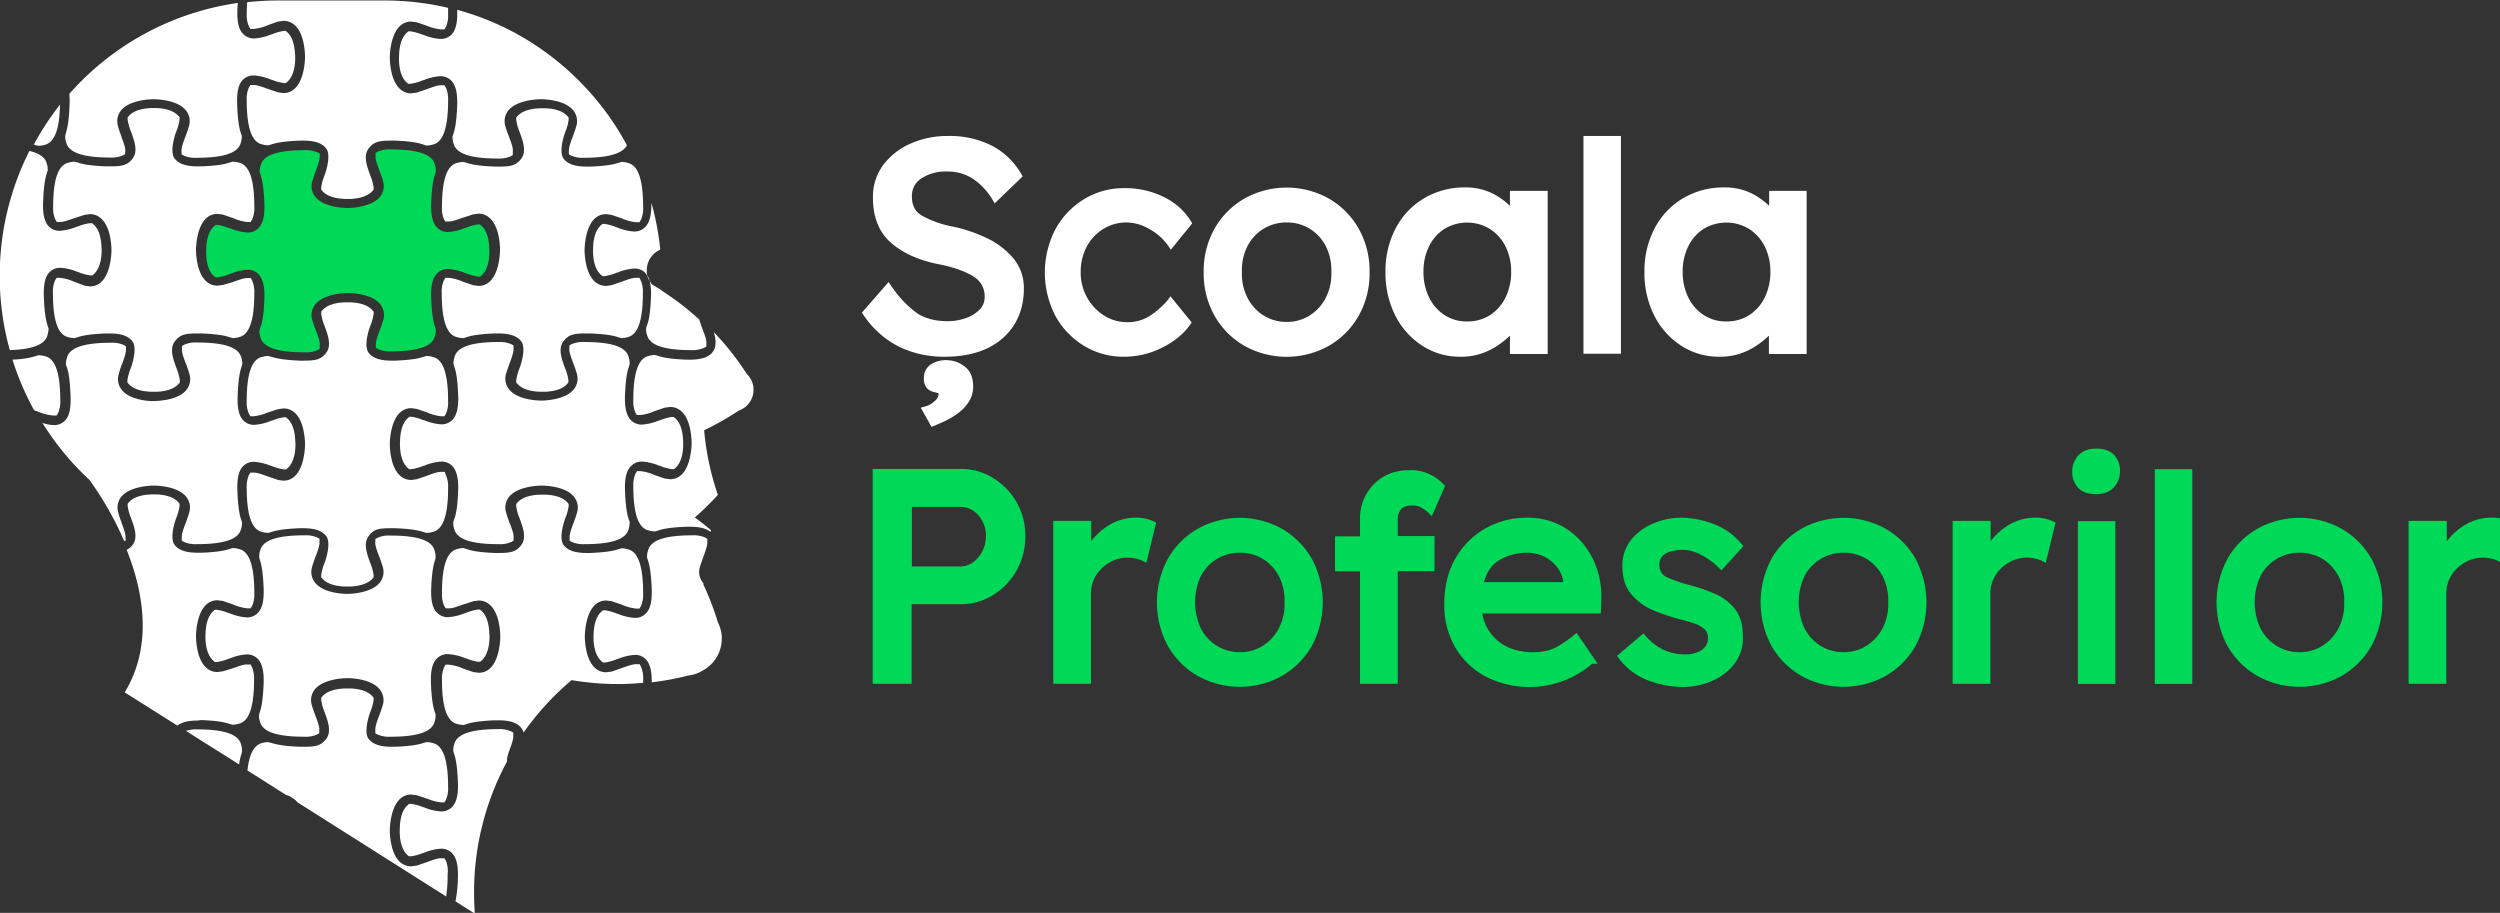 <svg id="Layer_1" data-name="Layer 1" xmlns="http://www.w3.org/2000/svg" viewBox="0 0 1020.4 372.6"><rect x="0" y="0" width="1020.4" height="372.6" fill="#333333" stroke="none"/><defs><style>.cls-1{fill:#fff;}.cls-2{fill:#00d857;}</style></defs><title>Logo TMS</title><path class="cls-1" d="M265.2,114.8a9.1,9.1,0,0,0-1.1-2.6A9,9,0,0,0,265.2,114.8Z"/><path class="cls-1" d="M116.9,324.1l4.5,2.9A6.9,6.9,0,0,0,116.9,324.1Z"/><path class="cls-1" d="M28.4,42.7c-.3,8.1-1.2,10.5-1.6,11.9l-.2.9h0a8,8,0,0,0,.4,2.6c1,4.2,6.9,6.2,18,6.2a11.5,11.5,0,0,0,5.2-.9l.9-.5V61.9c.2-1.2-.4-3.1-1.6-6.2v-.2c-.5-1.3-1-2.6-1.3-3.9a7,7,0,0,1,1.1-6.4c3.5-4.5,12.3-4.7,13.3-4.7s9.9.1,13.4,4.7a7,7,0,0,1,1.1,6.4c-.4,1.4-.9,2.8-1.4,4.1-1.2,3.1-1.7,4.9-1.6,6.2V63l.9.5a11.4,11.4,0,0,0,5.3.9c11.1,0,17-2,18-6.2a10,10,0,0,0,.4-2.3v-.4l-.3-.9c-.4-1.2-1.3-3.7-1.6-11.8-.2-5.1.5-8.4,2.3-10.2a6,6,0,0,1,4.5-1.8,21.8,21.8,0,0,1,7,1.7h.2a20.6,20.6,0,0,0,5,1.4h.9l.7-.6c3.7-3.5,3.1-11,3-11.1v-.2c-.1-2.3-.6-6.5-3.1-8.8l-.7-.6H116a20,20,0,0,0-5,1.4h-.2a21.7,21.7,0,0,1-7,1.7,6,6,0,0,1-4.5-1.8C97.5,12.2,96.7,9,96.9,4c0-1,.1-2,.2-2.8A112.9,112.9,0,0,0,28.3,38.3,29.8,29.8,0,0,1,28.4,42.7Z"/><path class="cls-1" d="M184.3,14.1a6.1,6.1,0,0,1-4.5,1.8,21.5,21.5,0,0,1-7-1.7h-.3a20.7,20.7,0,0,0-4.9-1.4h-.9l-.7.6c-2.5,2.3-3,6.4-3.1,8.8v.3c0,.1-.7,7.6,3,11.1l.7.6h.9a20.2,20.2,0,0,0,5-1.4h.2a21.5,21.5,0,0,1,7-1.7,6.1,6.1,0,0,1,4.5,1.8c1.8,1.9,2.6,5.1,2.4,10.2-.3,7.7-1.1,10.2-1.6,11.7a5.4,5.4,0,0,0-.3,1,7.8,7.8,0,0,0,.4,2.7c1,4.2,6.9,6.2,18,6.2a11.4,11.4,0,0,0,5.3-.9l.9-.5V61.9c.2-1.3-.4-3.1-1.6-6.2-.5-1.3-1-2.7-1.4-4.1a7,7,0,0,1,1.1-6.4c3.5-4.5,12.3-4.7,13.3-4.7s9.9.1,13.4,4.7a7,7,0,0,1,1.1,6.4c-.4,1.4-.9,2.7-1.4,4.1-1.2,3.1-1.7,4.9-1.6,6.2V63l.9.5a11.5,11.5,0,0,0,5.2.9c10,0,15.8-1.7,17.6-5.1q-1.8-3.3-3.7-6.4A113.6,113.6,0,0,0,209.4,13a112.5,112.5,0,0,0-22.8-9C186.8,9,186.1,12.2,184.3,14.1Z"/><path class="cls-1" d="M101.6,10.8l.6,1h1.4a20.1,20.1,0,0,0,5.9-1.6l4-1.4,2.2-.3c2.6,0,6.2,1.4,7.9,7.8a29.6,29.6,0,0,1,.9,6.9c0,.6-.1,14.7-8.8,14.8l-2.2-.3-4.1-1.4c-2.5-.9-4.4-1.6-5.8-1.6h-1.4l-.6,1a11.4,11.4,0,0,0-.9,5.2c0,11.1,2,17,6.2,18a10.5,10.5,0,0,0,2.4.4h.3l1-.3c1.5-.5,4.1-1.3,11.7-1.6h1.5c4.8,0,7.8,1.1,9.4,3.3s.6,7.2-.7,10.8a20.4,20.4,0,0,0-1.4,5v.9l.6.7c2.6,2.8,7.6,3.1,9.6,3.1H143c2.3-.1,6.5-.6,8.9-3.1l.6-.7v-.9a20.6,20.6,0,0,0-1.4-5c-1.3-3.6-2.9-7.8-.7-10.8s4.6-3.3,9.4-3.3h1.5c7.5.3,10.1,1.1,11.7,1.7l1,.3h.3a10.5,10.5,0,0,0,2.4-.4c4.2-1,6.2-6.9,6.2-18a11.5,11.5,0,0,0-.9-5.2l-.6-1H180c-1.5,0-3.3.7-5.8,1.6l-4.1,1.4-2.2.3c-2.6,0-6-1.3-7.8-7.4a29.1,29.1,0,0,1-1-7.2c0-.6.1-14.7,8.8-14.7l2.2.3,4.1,1.4A19.9,19.9,0,0,0,180,12h1.4l.6-1a11.6,11.6,0,0,0,.9-5.2c0-.9,0-1.8,0-2.6a113.3,113.3,0,0,0-26-3H113.1a114.3,114.3,0,0,0-12.2.7c-.1,1.5-.2,3.1-.2,4.9A11.5,11.5,0,0,0,101.6,10.8Z"/><path class="cls-1" d="M15.6,59.5h.3a10.5,10.5,0,0,0,2.4-.4c4-1,6-6.4,6.2-16.4A113.2,113.2,0,0,0,13.8,59l.9.3Z"/><path class="cls-1" d="M19.4,136.7a9.9,9.9,0,0,0,.4-2.4V134l-.3-.9c-.4-1.3-1.3-3.8-1.6-11.8-.2-5.1.5-8.4,2.3-10.2a6,6,0,0,1,4.5-1.8,21.8,21.8,0,0,1,7,1.7h.1a20.3,20.3,0,0,0,5,1.4h.9l.7-.6c3.7-3.5,3.1-11,3-11.1v-.2c-.1-2.3-.6-6.5-3.1-8.8l-.7-.6h-.9a20.1,20.1,0,0,0-5.1,1.4h-.2a21.7,21.7,0,0,1-7,1.7,6,6,0,0,1-4.5-1.8c-1.8-1.9-2.5-5.1-2.3-10.1.3-8.1,1.2-10.5,1.6-11.9l.3-.9v-.2a8.3,8.3,0,0,0-.4-2.5c-.6-2.5-3-4.2-7.1-5.2A113.4,113.4,0,0,0,4,142.9C13.4,142.6,18.5,140.6,19.4,136.7Z"/><path class="cls-1" d="M102.9,114.5l-.5-1h-1.5c-1.4,0-3.3.7-5.8,1.6L91,116.3l-2.2.3c-2.6,0-6-1.3-7.8-7.4a28.6,28.6,0,0,1-1-7.2c0-.6.1-14.7,8.8-14.7l2.2.3L95.1,89a19.8,19.8,0,0,0,5.8,1.6h1.4l.6-1a11.5,11.5,0,0,0,.9-5.2c0-11.1-2-17-6.2-18a10.4,10.4,0,0,0-2.4-.4h-.3l-1,.3c-1.5.5-4.1,1.3-11.7,1.6H80.6c-4.8,0-7.8-1.1-9.4-3.3s-.6-7.2.7-10.8a20.9,20.9,0,0,0,1.4-5v-.9l-.6-.7c-2.3-2.5-6.4-3-8.8-3.1H62.3c-2,0-7,.3-9.6,3.1l-.6.7v.9a19.6,19.6,0,0,0,1.4,5c1.3,3.6,2.9,7.8.7,10.8s-4.6,3.3-9.4,3.3H43.3c-7.6-.3-10.2-1.1-11.7-1.6l-1.1-.3h-.2a10.5,10.5,0,0,0-2.4.4c-4.2,1-6.2,6.9-6.2,18a11.4,11.4,0,0,0,.9,5.2l.6,1h1.4c1.4,0,3.3-.7,5.8-1.6h.1l4-1.3,2.2-.3c2.6,0,6.1,1.4,7.9,7.8a30.2,30.2,0,0,1,.9,6.9c0,.6-.1,14.8-8.8,14.8l-2.2-.3L30.3,115a19.9,19.9,0,0,0-5.8-1.6H23.1l-.6,1a11.4,11.4,0,0,0-.9,5.2c0,11.1,2,17,6.2,18a10.5,10.5,0,0,0,2.4.4h.3l1-.3c1.5-.5,4.1-1.3,11.7-1.6h1.5c4.8,0,7.8,1.1,9.4,3.3s.6,7.2-.7,10.8a20.7,20.7,0,0,0-1.4,5v.9l.6.7c2.6,2.8,7.6,3.1,9.6,3.1H64c2.3-.1,6.5-.6,8.8-3.1l.6-.7v-.9a19.8,19.8,0,0,0-1.4-5c-1.3-3.6-2.9-7.8-.7-10.8s4.6-3.3,9.4-3.3h1.5c7.6.3,10.2,1.1,11.7,1.6l1.1.3h.2a10.5,10.5,0,0,0,2.4-.4c4.2-1,6.2-6.9,6.2-18A11.5,11.5,0,0,0,102.9,114.5Z"/><path class="cls-1" d="M181.8,90.4h1.4c1.4,0,3.3-.7,5.8-1.6h.2l3.9-1.3,2.2-.3c2.6,0,6.1,1.4,7.9,7.8a30.2,30.2,0,0,1,.9,6.9c0,.6-.1,14.8-8.8,14.8l-2.2-.3L189,115a19.9,19.9,0,0,0-5.8-1.6h-1.4l-.6,1a11.4,11.4,0,0,0-.9,5.2c0,11.1,2,17,6.2,18a10.5,10.5,0,0,0,2.4.4h.3l1-.3c1.5-.5,4.1-1.3,11.7-1.6h1.5c4.8,0,7.8,1.1,9.4,3.3s.6,7.2-.7,10.8a20.7,20.7,0,0,0-1.4,5v.9l.6.7c2.6,2.8,7.6,3.1,9.6,3.1h1.7c2.3-.1,6.5-.6,8.8-3.1l.6-.7v-.9a19.6,19.6,0,0,0-1.4-5c-1.3-3.6-2.9-7.8-.7-10.8s4.6-3.3,9.4-3.3h1.5c7.6.3,10.2,1.1,11.7,1.6l1.1.3h.2a10.5,10.5,0,0,0,2.4-.4c4.2-1,6.2-6.9,6.2-18a11.4,11.4,0,0,0-.9-5.2l-.5-1h-1.5c-1.4,0-3.3.7-5.8,1.6l-4.1,1.4-2.2.3c-2.6,0-6-1.3-7.8-7.4a28.6,28.6,0,0,1-1-7.2c0-.6.1-14.7,8.8-14.7l2.2.3,4.1,1.4a19.8,19.8,0,0,0,5.8,1.6H261l.6-1a11.5,11.5,0,0,0,.9-5.2c0-11.1-2-17-6.2-18a10.4,10.4,0,0,0-2.4-.4h-.3l-1,.3c-1.5.5-4.1,1.3-11.7,1.6h-1.5c-4.8,0-7.8-1.1-9.4-3.3s-.6-7.2.7-10.8a19.9,19.9,0,0,0,1.4-5v-.9l-.6-.7c-2.3-2.5-6.4-3-8.8-3.1h-1.8c-2,0-7,.3-9.6,3.1l-.6.7v.9a19.6,19.6,0,0,0,1.4,5c1.3,3.6,2.9,7.8.7,10.8s-4.6,3.3-9.4,3.3H202c-7.6-.3-10.2-1.1-11.7-1.6l-1.1-.3H189a10.5,10.5,0,0,0-2.4.4c-4.2,1-6.2,6.9-6.2,18a11.4,11.4,0,0,0,.9,5.2Z"/><path class="cls-1" d="M269.8,118.3l-3.7-2.2-.9-1.3a22.9,22.9,0,0,1,.5,6.5c-.3,7.6-1.1,10.2-1.7,11.7a5.2,5.2,0,0,0-.3,1,7.5,7.5,0,0,0,.4,2.7c1,4.2,6.9,6.2,18,6.2a11.6,11.6,0,0,0,5.2-.9l1-.5v-1.1c.2-1.3-.4-3.1-1.6-6.2h0c-.5-1.3-.9-2.6-1.3-3.8a113.5,113.5,0,0,0-14.9-11.5Z"/><path class="cls-1" d="M263.3,92.7a6,6,0,0,1-4.5,1.8,21.5,21.5,0,0,1-7-1.7h-.1a20.5,20.5,0,0,0-4.9-1.4h-.9l-.7.6c-2.5,2.3-3,6.4-3.1,8.7v.3c0,.1-.7,7.6,3.1,11.1l.7.6h.9a20,20,0,0,0,4.9-1.4h.2a21.7,21.7,0,0,1,7-1.7,6,6,0,0,1,4.5,1.8l.8,1.1a9.1,9.1,0,0,1-.2-1.7c0-.2,0-.3,0-.5a9.1,9.1,0,0,1,5.5-8.4,112.5,112.5,0,0,0-3.6-19.1C265.9,87.6,265.2,90.8,263.3,92.7Z"/><path class="cls-1" d="M51.2,219.6c.2-1.2-.4-3.1-1.6-6.2v-.2c-.5-1.3-1-2.6-1.3-3.9a7,7,0,0,1,1.1-6.4c3.5-4.5,12.3-4.7,13.3-4.7s9.9.1,13.4,4.7a7,7,0,0,1,1.1,6.4c-.4,1.4-.9,2.8-1.4,4.1-1.2,3.1-1.7,4.9-1.6,6.2v1.1l.9.5a11.4,11.4,0,0,0,5.3.9c11.1,0,17-2,18-6.2a9.6,9.6,0,0,0,.4-2.3v-.4l-.3-.9c-.4-1.2-1.3-3.7-1.6-11.8-.2-5.1.5-8.4,2.3-10.2a6,6,0,0,1,4.5-1.8,21.7,21.7,0,0,1,7,1.7h.2a21.3,21.3,0,0,0,5,1.4h.9l.7-.6c3.7-3.5,3.1-11,3-11.1v-.2c-.1-2.3-.6-6.5-3.1-8.8l-.7-.6H116a20,20,0,0,0-5,1.4h-.2a21.7,21.7,0,0,1-7,1.7,6,6,0,0,1-4.5-1.8c-1.8-1.9-2.5-5.1-2.3-10.1.3-8.1,1.2-10.5,1.6-11.9l.3-.9v-.2a8.5,8.5,0,0,0-.4-2.5c-1-4.2-6.9-6.2-18-6.2a11.4,11.4,0,0,0-5.3.9l-.9.5v1.1c-.2,1.3.4,3.1,1.6,6.2.5,1.3,1,2.7,1.4,4.1a7,7,0,0,1-1.1,6.4c-3.1,4.1-10.4,4.6-13.4,4.7s-10.3-.8-13.2-4.7a7,7,0,0,1-1.1-6.4c.3-1.3.8-2.7,1.3-4h0c1.2-3.1,1.7-5,1.6-6.2v-1.1l-.9-.5a11.5,11.5,0,0,0-5.2-.9c-11.1,0-17,2-18,6.2a8.2,8.2,0,0,0-.4,2.5v.2l.3.9c.5,1.3,1.3,3.9,1.6,11.8.2,5.1-.5,8.4-2.3,10.2a6,6,0,0,1-4.5,1.8,15.5,15.5,0,0,1-4.7-.9,113.7,113.7,0,0,0,18.9,23h.1a130.8,130.8,0,0,1,14.4,25.3l.7-.4Z"/><path class="cls-1" d="M262.1,188.4a21.5,21.5,0,0,1,7,1.7h.2a20.8,20.8,0,0,0,4.9,1.4h.9l.7-.6c3.7-3.5,3-11,3-11.1v-.2c-.1-2.3-.6-6.5-3.1-8.8l-.7-.6h-.9a20,20,0,0,0-4.9,1.4H269a21.5,21.5,0,0,1-7,1.7,6.1,6.1,0,0,1-4.5-1.8c-1.8-1.9-2.6-5.1-2.4-10.2.3-7.6,1.1-10.2,1.6-11.7a5.3,5.3,0,0,0,.3-1.1,8.4,8.4,0,0,0-.4-2.7c-1-4.2-6.9-6.2-18-6.2a11.4,11.4,0,0,0-5.3.9l-.9.5v1.1c-.2,1.2.4,3,1.6,6.2.5,1.3,1,2.7,1.4,4.1a7,7,0,0,1-1.1,6.4c-3.5,4.5-12.3,4.7-13.3,4.7s-9.8-.1-13.3-4.7a7,7,0,0,1-1.1-6.4c.4-1.3.9-2.7,1.4-4.1,1.2-3.1,1.7-5,1.6-6.2v-1.1l-.9-.5a11.5,11.5,0,0,0-5.2-.9c-11.1,0-17,2-18,6.2a7.8,7.8,0,0,0-.4,2.7,5.4,5.4,0,0,0,.3,1c.5,1.5,1.3,4.1,1.6,11.7.2,5-.5,8.3-2.4,10.2a6.1,6.1,0,0,1-4.5,1.8,21.5,21.5,0,0,1-7-1.7h-.3a20.7,20.7,0,0,0-4.8-1.4h-.9l-.7.6c-2.5,2.3-3,6.4-3.1,8.8v.3c0,.1-.7,7.6,3,11.1l.7.6h.9a20.2,20.2,0,0,0,5-1.4h.2a21.4,21.4,0,0,1,7-1.7,6,6,0,0,1,4.5,1.8c1.8,1.9,2.6,5.1,2.4,10.2-.3,7.7-1.1,10.2-1.7,11.8a5.1,5.1,0,0,0-.3,1,7.8,7.8,0,0,0,.4,2.7c1,4.2,6.9,6.2,18,6.2a11.4,11.4,0,0,0,5.3-.9l.9-.5v-1.1c.2-1.3-.4-3.1-1.6-6.2-.5-1.3-1-2.7-1.4-4.1a7,7,0,0,1,1.1-6.4c3.5-4.5,12.3-4.7,13.3-4.7s9.9.1,13.4,4.7a7,7,0,0,1,1.1,6.4c-.4,1.4-.9,2.8-1.4,4.1-1.2,3.1-1.7,4.9-1.6,6.2v1.1l.9.5a11.5,11.5,0,0,0,5.2.9c11.1,0,17-2,18-6.2a8.9,8.9,0,0,0,.4-2.6v-.2l-.3-.9c-.5-1.5-1.3-4.1-1.6-11.7-.2-5,.5-8.3,2.4-10.2A6,6,0,0,1,262.1,188.4Z"/><path class="cls-2" d="M183,109.8a21.5,21.5,0,0,1,7,1.7h.2a20.8,20.8,0,0,0,4.9,1.4h.9l.7-.6c3.7-3.5,3-11,3-11.1v-.2c-.1-2.3-.6-6.5-3.1-8.8l-.7-.6h-.9a20,20,0,0,0-4.9,1.4h-.2a21.5,21.5,0,0,1-7,1.7,6.1,6.1,0,0,1-4.5-1.8c-1.8-1.9-2.6-5.1-2.4-10.2.3-7.6,1.1-10.2,1.6-11.7a5.3,5.3,0,0,0,.3-1.1,8.4,8.4,0,0,0-.4-2.7c-1-4.2-6.9-6.2-18-6.2a11.4,11.4,0,0,0-5.3.9l-.9.5v1.1c-.2,1.2.4,3,1.6,6.2.5,1.3,1,2.7,1.4,4.1a7,7,0,0,1-1.1,6.4c-3.5,4.5-12.3,4.7-13.3,4.7s-9.8-.1-13.3-4.7a7,7,0,0,1-1.1-6.4c.4-1.3.9-2.7,1.4-4.1,1.2-3.1,1.7-5,1.6-6.2V62.7l-.9-.5a11.5,11.5,0,0,0-5.2-.9c-11.1,0-17,2-18,6.2a7.8,7.8,0,0,0-.4,2.7,5.4,5.4,0,0,0,.3,1c.5,1.5,1.3,4.1,1.6,11.7.2,5-.5,8.3-2.4,10.2a6.1,6.1,0,0,1-4.5,1.8,21.5,21.5,0,0,1-7-1.7h-.3a20.7,20.7,0,0,0-4.8-1.4h-.9l-.7.6c-2.5,2.3-3,6.4-3.1,8.8v.3c0,.1-.7,7.6,3,11.1l.7.6h.9a20.2,20.2,0,0,0,5-1.4h.2a21.4,21.4,0,0,1,7-1.7,6,6,0,0,1,4.5,1.8c1.8,1.9,2.6,5.1,2.4,10.2-.3,7.7-1.1,10.2-1.7,11.8a5.1,5.1,0,0,0-.3,1,7.8,7.8,0,0,0,.4,2.7c1,4.2,6.9,6.2,18,6.2a11.4,11.4,0,0,0,5.3-.9l.9-.5V141c.2-1.3-.4-3.1-1.6-6.2-.5-1.3-1-2.7-1.4-4.1a7,7,0,0,1,1.1-6.4c3.5-4.5,12.3-4.7,13.3-4.7s9.9.1,13.4,4.7a7,7,0,0,1,1.1,6.4c-.4,1.4-.9,2.8-1.4,4.1-1.2,3.1-1.7,4.9-1.6,6.2V142l.9.5a11.5,11.5,0,0,0,5.2.9c11.1,0,17-2,18-6.2a8.9,8.9,0,0,0,.4-2.6v-.2l-.3-.9c-.5-1.5-1.3-4.1-1.6-11.7-.2-5,.5-8.3,2.4-10.2A6,6,0,0,1,183,109.8Z"/><path class="cls-1" d="M181.5,192.6H180c-1.5,0-3.3.7-5.8,1.6l-4.1,1.4-2.2.3c-2.6,0-6-1.3-7.8-7.4a29.1,29.1,0,0,1-1-7.2c0-.6.1-14.7,8.8-14.7l2.2.3,4.1,1.4a19.8,19.8,0,0,0,5.8,1.6h1.4l.6-1a11.6,11.6,0,0,0,.9-5.2c0-11.1-2-17-6.2-18a10.6,10.6,0,0,0-2.4-.4h-.3l-1,.3c-1.5.5-4.1,1.3-11.7,1.6h-1.5c-4.8,0-7.8-1.1-9.4-3.3s-.6-7.2.7-10.8a20.4,20.4,0,0,0,1.4-5v-.9l-.6-.7c-2.3-2.5-6.4-3-8.8-3.1h-1.8c-2,0-7,.3-9.6,3.1l-.6.7v.9a20.8,20.8,0,0,0,1.4,5c1.3,3.6,2.9,7.8.7,10.8s-4.6,3.3-9.4,3.3h-1.5c-7.6-.3-10.2-1.2-11.7-1.6l-1.1-.3h-.2a10.6,10.6,0,0,0-2.4.4c-4.2,1-6.2,6.9-6.2,18a11.5,11.5,0,0,0,.9,5.2l.6,1h1.4a19.9,19.9,0,0,0,5.8-1.6h.1l4-1.3,2.2-.3c2.6,0,6.2,1.4,7.9,7.8a29.6,29.6,0,0,1,.9,6.9c0,.6-.1,14.7-8.8,14.8l-2.2-.3-4.1-1.4c-2.5-.9-4.4-1.6-5.8-1.6h-1.4l-.6,1a11.6,11.6,0,0,0-.9,5.2c0,11.1,2,17,6.2,18a10.5,10.5,0,0,0,2.4.4h.3l1-.3c1.5-.5,4.1-1.3,11.7-1.6h1.5c4.8,0,7.8,1.1,9.4,3.3s.6,7.2-.7,10.8a20.4,20.4,0,0,0-1.4,5v.9l.6.7c2.6,2.8,7.6,3.1,9.6,3.1H143c2.3-.1,6.5-.6,8.9-3.1l.6-.7v-.9a20.6,20.6,0,0,0-1.4-5c-1.3-3.6-2.9-7.7-.7-10.8s4.6-3.3,9.4-3.3h1.5c7.5.3,10.1,1.1,11.7,1.6l1,.3h.3a10.5,10.5,0,0,0,2.4-.4c4.2-1,6.2-6.9,6.2-18a11.5,11.5,0,0,0-.9-5.2Z"/><path class="cls-1" d="M21.7,169.6h1.4l.6-1a11.6,11.6,0,0,0,.9-5.2c0-11.1-2-17-6.2-18a10.5,10.5,0,0,0-2.4-.4h-.3l-1,.3c-1.4.4-3.6,1.2-9.6,1.5a112.4,112.4,0,0,0,8.8,20.6l2.1.8A19.8,19.8,0,0,0,21.7,169.6Z"/><path class="cls-1" d="M291,143.5c-1.5,2.2-4.6,3.3-9.4,3.3h-1.5c-7.6-.3-10.2-1.1-11.7-1.6l-1-.3h-.3a10.4,10.4,0,0,0-2.4.4c-4.2,1-6.2,6.9-6.2,18a11.4,11.4,0,0,0,.9,5.2l.5.9h1.5a19.9,19.9,0,0,0,5.8-1.6l4.1-1.4,2.2-.3c2.6,0,6.2,1.4,7.9,7.8a30.3,30.3,0,0,1,.9,6.9c0,.6-.1,14.8-8.8,14.8l-2.2-.3-4.1-1.4a19.2,19.2,0,0,0-5.8-1.6h-1.4l-.6,1a11.6,11.6,0,0,0-.9,5.2c0,11.1,2,17,6.2,18a10.6,10.6,0,0,0,2.4.4h.3l1-.3c1.5-.5,4.1-1.3,11.7-1.6h1.6c3.9,0,6.6.7,8.3,2.1l.2-.7q-3.2-2.7-6.6-5.2a113.8,113.8,0,0,0,9.4-9.2,112.5,112.5,0,0,1-5.6-26.4,113,113,0,0,0,14.1-8,9,9,0,0,0,3.3-15,113.5,113.5,0,0,0-13.4-17C292.2,138.7,292.5,141.4,291,143.5Z"/><path class="cls-1" d="M176,240.2c.3-7.6,1.1-10.2,1.6-11.7h0a4.9,4.9,0,0,0,.2-1,8.3,8.3,0,0,0-.4-2.7c-1-4.2-6.9-6.2-18-6.2a11.3,11.3,0,0,0-5.3.9l-.9.5V221c-.2,1.3.4,3.1,1.6,6.2.5,1.3,1,2.7,1.4,4.1a7,7,0,0,1-1.1,6.4c-3.5,4.5-12.3,4.7-13.3,4.7s-9.8-.1-13.3-4.7a7,7,0,0,1-1.1-6.4c.4-1.4.9-2.8,1.4-4.1,1.2-3.1,1.7-4.9,1.6-6.2v-1.1l-.9-.5a11.3,11.3,0,0,0-5.3-.9c-11.1,0-17,2-18,6.2a7.8,7.8,0,0,0-.4,2.7,4.6,4.6,0,0,0,.2.9h0c.5,1.5,1.3,4.1,1.6,11.7.2,5-.5,8.3-2.4,10.2a6,6,0,0,1-4.5,1.8,21.4,21.4,0,0,1-7-1.7h-.2a20.7,20.7,0,0,0-4.9-1.4h-.9l-.7.6c-2.5,2.3-3,6.4-3.1,8.7v.3c0,.1-.7,7.6,3.1,11.1l.7.6h.9a19.9,19.9,0,0,0,4.9-1.4h.2a21.3,21.3,0,0,1,7-1.7,6.1,6.1,0,0,1,4.5,1.8c1.8,1.9,2.6,5.1,2.4,10.2-.3,7.6-1.1,10.2-1.6,11.7a5.4,5.4,0,0,0-.3,1,7.6,7.6,0,0,0,.4,2.7c1,4.2,6.9,6.2,18,6.2a11.4,11.4,0,0,0,5.3-.9l.9-.5v-1.1c.2-1.2-.4-3.1-1.6-6.2-.5-1.3-1-2.7-1.4-4.1a7,7,0,0,1,1.1-6.4c3.5-4.5,12.3-4.7,13.3-4.7s9.9.1,13.4,4.7a7,7,0,0,1,1.1,6.4c-.4,1.4-.9,2.8-1.4,4.1-1.2,3.1-1.7,4.9-1.6,6.2v1.1l.9.5a11.4,11.4,0,0,0,5.3.9c11.1,0,17-2,18-6.2a7.8,7.8,0,0,0,.4-2.7,5.2,5.2,0,0,0-.3-1.1c-.5-1.5-1.3-4.1-1.6-11.7-.2-5,.5-8.3,2.4-10.2A6.1,6.1,0,0,1,183,267a21.3,21.3,0,0,1,7,1.7h.2a21,21,0,0,0,4.9,1.4h.9l.7-.6c3.7-3.5,3.1-11,3-11.1v-.2c-.1-2.3-.6-6.5-3.1-8.8l-.7-.6h-.9a19.9,19.9,0,0,0-4.9,1.4h-.2a21.6,21.6,0,0,1-7,1.7h0a6,6,0,0,1-4.5-1.8C176.6,248.4,175.8,245.2,176,240.2Z"/><path class="cls-1" d="M82.1,293.9c7.6.3,10.2,1.1,11.7,1.6l1.1.3h.2a10.5,10.5,0,0,0,2.4-.4c4.2-1,6.2-6.9,6.2-18a11.5,11.5,0,0,0-.9-5.2l-.5-1h-1.5c-1.5,0-3.3.7-5.9,1.6L91,274l-2.2.3c-2.6,0-6-1.3-7.8-7.4a28.6,28.6,0,0,1-1-7.2c0-.6.1-14.7,8.8-14.7l2.2.3,4.1,1.4a19.8,19.8,0,0,0,5.8,1.6h1.4l.6-1a11.5,11.5,0,0,0,.9-5.2c0-11.1-2-17-6.2-18a10.5,10.5,0,0,0-2.4-.4h-.3l-1,.3c-1.5.5-4.1,1.3-11.7,1.6H80.6c-4.8,0-7.8-1.1-9.4-3.3s-.6-7.2.7-10.8a20.9,20.9,0,0,0,1.4-5v-.9l-.6-.7c-2.3-2.5-6.4-3-8.8-3.1H62.3c-2,0-7,.3-9.6,3.1l-.6.7v.9a19.6,19.6,0,0,0,1.4,5c1.3,3.6,2.9,7.8.7,10.8a6.3,6.3,0,0,1-2.5,2.1c6.8,17.1,10.8,39.1-.8,58.2l19.5,12.3,2,1.3c1.7-1.4,4.4-2.1,8.2-2.1Z"/><path class="cls-1" d="M261.6,272.1l-.5-1h-1.5c-1.5,0-3.3.7-5.9,1.6l-4,1.4-2.2.3c-2.6,0-6-1.3-7.8-7.4a28.6,28.6,0,0,1-1-7.2c0-.6.1-14.7,8.8-14.7l2.2.3,4.1,1.4a19.8,19.8,0,0,0,5.8,1.6H261l.6-1a11.4,11.4,0,0,0,.9-5.2c0-11.1-2-17-6.2-18a10.5,10.5,0,0,0-2.4-.4h-.3l-1,.3c-1.5.5-4.1,1.3-11.7,1.6h-1.5c-4.8,0-7.8-1.1-9.4-3.3s-.6-7.2.7-10.8a19.9,19.9,0,0,0,1.4-5v-.9l-.6-.7c-2.3-2.5-6.4-3-8.8-3.1h-1.8c-2,0-7,.3-9.6,3.1l-.6.7v.9a19.6,19.6,0,0,0,1.4,5c1.3,3.6,2.9,7.8.7,10.8s-4.6,3.3-9.4,3.3H202c-7.6-.3-10.2-1.1-11.8-1.7l-1-.3H189a10.5,10.5,0,0,0-2.4.4c-4.2,1-6.2,6.9-6.2,18a11.4,11.4,0,0,0,.9,5.2l.6,1h1.4c1.4,0,3.3-.7,5.8-1.6h.2l3.9-1.3,2.2-.3c2.6,0,6.1,1.4,7.9,7.8a30.2,30.2,0,0,1,.9,6.9c0,.6-.1,14.8-8.8,14.8l-2.2-.3-4.1-1.4a19.8,19.8,0,0,0-5.8-1.6h-1.5l-.5,1a11.4,11.4,0,0,0-.9,5.2c0,11.1,2,17,6.2,18a10.5,10.5,0,0,0,2.4.4h.3l1-.3c1.5-.5,4.1-1.3,11.7-1.6h1.5c4.8,0,7.8,1.1,9.4,3.3a5.7,5.7,0,0,1,.8,1.7,113.7,113.7,0,0,1,19.6-21.4,113.8,113.8,0,0,0,19,1.6c3.4,0,6.8-.2,10.2-.5,0-.4,0-.8,0-1.2A11.4,11.4,0,0,0,261.6,272.1Z"/><path class="cls-1" d="M287,273.6a14.8,14.8,0,0,0,7.6-12.9c0-.3,0-.6,0-.8a14.7,14.7,0,0,0-1.6-5.9,112.3,112.3,0,0,0-5.9-15.4V238l-.3-.3a7,7,0,0,1-1.1-6.4c.4-1.3.9-2.7,1.4-4.1,1.2-3.1,1.7-5,1.6-6.2v-1.1l-.9-.5a11.4,11.4,0,0,0-5.3-.9c-11.1,0-17,2-18,6.2a7.7,7.7,0,0,0-.4,2.7,5.4,5.4,0,0,0,.3,1.1c.5,1.6,1.3,4.1,1.6,11.7.2,5-.5,8.3-2.4,10.2a6,6,0,0,1-4.5,1.8,21.6,21.6,0,0,1-7-1.7h-.2a21,21,0,0,0-4.9-1.4h-.9l-.7.6c-2.5,2.3-3,6.4-3.1,8.7v.3c0,.1-.7,7.6,3.1,11.1l.7.6h.9a20.2,20.2,0,0,0,4.9-1.4h.2a21.7,21.7,0,0,1,7-1.7,6,6,0,0,1,4.5,1.8c1.7,1.8,2.5,4.8,2.4,9.4a112.7,112.7,0,0,0,15-2.8A14.7,14.7,0,0,0,287,273.6Z"/><path class="cls-1" d="M98.8,306.6v-.2a8.5,8.5,0,0,0-.4-2.5c-1-4.2-6.9-6.2-18-6.2a14.1,14.1,0,0,0-4.5.6l3.9,2.5,17.8,11.2a21.8,21.8,0,0,1,1-4.4Z"/><path class="cls-1" d="M207.9,306.3c1.2-3.1,1.7-5,1.6-6.2V299l-.9-.5a11.5,11.5,0,0,0-5.2-.9c-11.1,0-17,2-18,6.2a7.8,7.8,0,0,0-.4,2.7,5.5,5.5,0,0,0,.3,1c.5,1.5,1.3,4.1,1.6,11.7.2,5-.5,8.3-2.4,10.2a6.1,6.1,0,0,1-4.5,1.8,21.5,21.5,0,0,1-7-1.7h-.2a20.9,20.9,0,0,0-4.9-1.4h-.9l-.7.6c-2.5,2.3-3,6.4-3.1,8.8v.3c0,.1-.7,7.6,3,11.1l.7.6h.9a20.2,20.2,0,0,0,5-1.4h.2a21.4,21.4,0,0,1,7-1.7,6,6,0,0,1,4.5,1.8c1.8,1.9,2.6,5.1,2.4,10.2a54.2,54.2,0,0,1-1,9.5l7.9,5h0q-.3-4.3-.3-8.7a112.2,112.2,0,0,1,13.4-53.3v-.2C206.9,309.1,207.4,307.7,207.9,306.3Z"/><path class="cls-1" d="M182,351.3l-.6-1H180c-1.5,0-3.3.7-5.8,1.6l-4.1,1.4-2.2.3c-2.6,0-6-1.3-7.8-7.4a29.1,29.1,0,0,1-1-7.2c0-.6.1-14.7,8.8-14.7l2.2.3,4,1.3h.1a19.8,19.8,0,0,0,5.8,1.6h1.4l.6-1a11.5,11.5,0,0,0,.9-5.2c0-11.1-2-17-6.2-18a10.4,10.4,0,0,0-2.4-.4h-.3l-1,.3c-1.5.5-4.1,1.3-11.7,1.6h-1.5c-4.8,0-7.8-1.1-9.4-3.3s-.6-7.2.7-10.8a20.4,20.4,0,0,0,1.4-5v-.9l-.6-.7c-2.3-2.5-6.4-3-8.8-3.1h-1.8c-2,0-7,.3-9.6,3.1l-.6.7v.9a19.7,19.7,0,0,0,1.4,5c1.3,3.6,2.9,7.8.7,10.8s-4.6,3.3-9.4,3.3h-1.5c-7.6-.3-10.2-1.2-11.7-1.6l-1.1-.3h-.2a10.6,10.6,0,0,0-2.4.4c-3.2.8-5.2,4.5-5.9,11.2l4,2.5,11.8,7.5a6.9,6.9,0,0,1,4.5,2.9l60.8,38.5a55.7,55.7,0,0,0,.6-9A11.5,11.5,0,0,0,182,351.3Z"/><path class="cls-1" d="M393.6,149.5a12.1,12.1,0,0,0-7.2-2.5,11.3,11.3,0,0,0-6.4,1.7,6.4,6.4,0,0,0-2.9,5.6,5.7,5.7,0,0,0,1.3,4.2,5.5,5.5,0,0,0,2.8,1.5l1.8.5a1,1,0,0,1,.1.4,4,4,0,0,1-1.6,2.8,9,9,0,0,1-3.9,2.2l-1.8.5,4.4,7.8,1.1-.4,4.1-1.8a33.1,33.1,0,0,0,5.3-3.1,18.7,18.7,0,0,0,4.6-4.7,11.2,11.2,0,0,0,1.9-6.4C397.2,154,396,151.2,393.6,149.5Z"/><path class="cls-1" d="M402.4,97a61.2,61.2,0,0,0-13.9-4.6,41.2,41.2,0,0,1-12.2-4.4c-2.8-1.6-4.1-4.2-4.1-7.8a8.4,8.4,0,0,1,3.9-7.4A18.2,18.2,0,0,1,386.5,70a18.8,18.8,0,0,1,10.8,3.1,26.7,26.7,0,0,1,7.8,8.4l.9,1.5L417.4,72l-.5-.9a29.8,29.8,0,0,0-12-11.6,37.9,37.9,0,0,0-18-4,37.2,37.2,0,0,0-15,3,28,28,0,0,0-11.3,8.7,21.7,21.7,0,0,0-4.3,13.5c0,8,2.5,14.2,7.5,18.5s11.4,7.1,19.6,8.7c6,1.2,10.7,2.9,14,5a9.3,9.3,0,0,1,4.5,8.3,7.1,7.1,0,0,1-2,5.1,14.2,14.2,0,0,1-5.6,3.5,22,22,0,0,1-7.4,1.3c-5.4,0-9.8-1.2-13.2-3.7a44.9,44.9,0,0,1-10-10.8l-1-1.5-10.9,12.5.6.9a38.3,38.3,0,0,0,14.7,13.1,42.2,42.2,0,0,0,18.5,4c9.9,0,17.9-2.5,23.6-7.5s8.7-11.9,8.7-20.3a18.8,18.8,0,0,0-4.4-12.5A32.2,32.2,0,0,0,402.4,97Z"/><path class="cls-1" d="M476.8,122.3a35.2,35.2,0,0,1-7,6.3,16.6,16.6,0,0,1-9.7,2.9,17.5,17.5,0,0,1-9.3-2.6,20.3,20.3,0,0,1-7-7.3,20.6,20.6,0,0,1-2.7-10.5,21.8,21.8,0,0,1,2.5-10.5,19,19,0,0,1,6.8-7.2,17.9,17.9,0,0,1,9.6-2.6,18.7,18.7,0,0,1,9.3,2.8,22.3,22.3,0,0,1,7.5,6.7l1.1,1.6,8.7-10.7-.5-.9a26.4,26.4,0,0,0-10.9-9.8,35.3,35.3,0,0,0-16.4-3.7,30.8,30.8,0,0,0-16.5,4.6,32.7,32.7,0,0,0-11.6,12.3,38.5,38.5,0,0,0,0,35.1A32.6,32.6,0,0,0,442.2,141a30.8,30.8,0,0,0,16.5,4.6,34.1,34.1,0,0,0,11.1-1.8,37.1,37.1,0,0,0,9.4-4.8,27.6,27.6,0,0,0,6.6-6.5l.6-.9-8.7-10.7Z"/><path class="cls-1" d="M542.3,81a35.4,35.4,0,0,0-34.3,0,32.8,32.8,0,0,0-12.2,12.2,35.2,35.2,0,0,0-4.5,17.9,35.2,35.2,0,0,0,4.5,17.9,32.8,32.8,0,0,0,12.2,12.2,35.4,35.4,0,0,0,34.3,0,32.9,32.9,0,0,0,12.2-12.2,35.2,35.2,0,0,0,4.5-17.9,35.2,35.2,0,0,0-4.5-17.9A32.9,32.9,0,0,0,542.3,81Zm1.1,30.1a21.3,21.3,0,0,1-2.3,10.5,18.5,18.5,0,0,1-6.6,7.2,17.3,17.3,0,0,1-9.3,2.6,17.7,17.7,0,0,1-9.4-2.6,18.3,18.3,0,0,1-6.6-7.2,21.4,21.4,0,0,1-2.3-10.6,21.5,21.5,0,0,1,2.3-10.6,17.7,17.7,0,0,1,16-9.6,17.7,17.7,0,0,1,9.3,2.5,18,18,0,0,1,6.6,7.1,21.6,21.6,0,0,1,2.3,10.6h0Z"/><path class="cls-1" d="M616.3,84a31.7,31.7,0,0,0-5.9-4.4A24.5,24.5,0,0,0,598,76.5a32.2,32.2,0,0,0-16.7,4.4,30.9,30.9,0,0,0-11.6,12.2,37.3,37.3,0,0,0-4.2,17.8,38.5,38.5,0,0,0,4,17.9,31.5,31.5,0,0,0,11,12.3,28,28,0,0,0,15.4,4.5,26.1,26.1,0,0,0,14-3.7,36.6,36.6,0,0,0,6.4-4.9v7.5h15.4V77.9H616.3Zm-1.8,16.6a22.8,22.8,0,0,1,2.3,10.3,23.4,23.4,0,0,1-2.3,10.5,17.9,17.9,0,0,1-6.3,7.2,16.9,16.9,0,0,1-9.4,2.6,16.4,16.4,0,0,1-9.2-2.6,17.9,17.9,0,0,1-6.3-7.2,23.4,23.4,0,0,1-2.3-10.5,23,23,0,0,1,2.3-10.4,17.6,17.6,0,0,1,6.3-7.1,17.9,17.9,0,0,1,18.6.1A18,18,0,0,1,614.5,100.6Z"/><rect class="cls-1" x="646.3" y="55.5" width="15.3" height="88.87"/><path class="cls-1" d="M722.1,77.9V84a31.8,31.8,0,0,0-5.9-4.4,24.5,24.5,0,0,0-12.4-3.1A32.2,32.2,0,0,0,687,80.9a30.9,30.9,0,0,0-11.6,12.2,37.3,37.3,0,0,0-4.2,17.8,38.5,38.5,0,0,0,4,17.9,31.5,31.5,0,0,0,11,12.3,28,28,0,0,0,15.4,4.5,26.1,26.1,0,0,0,14-3.7,36.6,36.6,0,0,0,6.4-4.9v7.5h15.4V77.9Zm.5,33a23.4,23.4,0,0,1-2.3,10.5,17.9,17.9,0,0,1-6.3,7.2,16.9,16.9,0,0,1-9.4,2.6,16.5,16.5,0,0,1-9.2-2.6,17.9,17.9,0,0,1-6.3-7.2,23.4,23.4,0,0,1-2.3-10.5,23,23,0,0,1,2.3-10.4,17.6,17.6,0,0,1,6.3-7.1,17.9,17.9,0,0,1,18.6.1,18,18,0,0,1,6.3,7.1A22.8,22.8,0,0,1,722.6,110.9Z"/><path class="cls-2" d="M405.4,195.1a25.1,25.1,0,0,0-13.2-3.7h-36v87.7h15.9V246.6h20a24.8,24.8,0,0,0,13.2-3.7,27.5,27.5,0,0,0,9.6-10,28,28,0,0,0,3.6-14,27.3,27.3,0,0,0-13.2-23.8Zm-33.2,11.8h19.8a9.5,9.5,0,0,1,7.3,3.4,12.3,12.3,0,0,1,3.1,8.6,13.1,13.1,0,0,1-1.5,6.2,12.6,12.6,0,0,1-3.9,4.5,8.6,8.6,0,0,1-5.1,1.6H372.2Z"/><path class="cls-2" d="M463.3,211.3a21,21,0,0,0-12.1,4,25.3,25.3,0,0,0-5.8,5.6v-8.3H429.9v66.5h15.4V242.6a14.1,14.1,0,0,1,2.2-8,15.8,15.8,0,0,1,5.7-5.2,14.8,14.8,0,0,1,7-1.8,14.4,14.4,0,0,1,3.4.4,12.9,12.9,0,0,1,2.7.9l1.6.8,4-16.4-1-.5A17,17,0,0,0,463.3,211.3Z"/><path class="cls-2" d="M523.2,215.8a35.4,35.4,0,0,0-34.3,0A32.8,32.8,0,0,0,476.7,228a37.7,37.7,0,0,0,0,35.7,32.8,32.8,0,0,0,12.2,12.2,35.4,35.4,0,0,0,34.3,0,32.9,32.9,0,0,0,12.2-12.2,37.7,37.7,0,0,0,0-35.7A32.9,32.9,0,0,0,523.2,215.8Zm1.1,30.1a21.3,21.3,0,0,1-2.3,10.5,18.5,18.5,0,0,1-6.6,7.2,17.3,17.3,0,0,1-9.3,2.6,17.7,17.7,0,0,1-9.4-2.6,18.3,18.3,0,0,1-6.6-7.2,25.4,25.4,0,0,1,0-21.2,17.7,17.7,0,0,1,16-9.6,17.7,17.7,0,0,1,9.3,2.5,18,18,0,0,1,6.6,7.1,21.6,21.6,0,0,1,2.3,10.6h0Z"/><path class="cls-2" d="M638.7,215.4a29.2,29.2,0,0,0-15.3-4.1,34.5,34.5,0,0,0-16.8,4.2,32.5,32.5,0,0,0-12.4,12.2c-3.1,5.2-4.7,11.6-4.7,19a34.2,34.2,0,0,0,4.4,17.4,31.8,31.8,0,0,0,12.4,12,39.4,39.4,0,0,0,43.6-5.2h2.2l-8.6-12.6-1.2,1a48.6,48.6,0,0,1-6.6,4.6c-2.5,1.5-5.9,2.3-10.1,2.3-5.8,0-10.6-1.6-14.3-4.7a18.4,18.4,0,0,1-6.3-11.1h48.4l.2-6.7a33.9,33.9,0,0,0-4.1-16.8A30.5,30.5,0,0,0,638.7,215.4Zm-15.3,10.2a15.3,15.3,0,0,1,6.9,1.6,15.1,15.1,0,0,1,5.4,4.5,12.5,12.5,0,0,1,2.4,5.9H605.7c1.1-4.1,3.2-7.1,6-8.8A21.8,21.8,0,0,1,623.4,225.6Z"/><path class="cls-2" d="M682.2,225a19.8,19.8,0,0,1,4.7-.6,16.4,16.4,0,0,1,7.3,2,28.8,28.8,0,0,1,7.3,5.3l1.1,1.1,9-9.9-.8-.9a26.5,26.5,0,0,0-11.6-8.2,37.9,37.9,0,0,0-12.8-2.5,29.4,29.4,0,0,0-11.7,2.4,22.7,22.7,0,0,0-9,6.7,16.7,16.7,0,0,0-3.5,10.6c0,4.8,1.2,8.8,3.7,11.6a23.4,23.4,0,0,0,8.9,6.5,87.1,87.1,0,0,0,10.5,3.6,64.3,64.3,0,0,1,6.3,1.8,11.9,11.9,0,0,1,4.2,2.4,4.5,4.5,0,0,1,1.3,3.5,5.3,5.3,0,0,1-1.3,3.8,8,8,0,0,1-3.4,2.2,12.8,12.8,0,0,1-4.1.7,21.2,21.2,0,0,1-9.6-2,23.3,23.3,0,0,1-7-5.5l-.9-1.1L660,267.7l.8,1.1a27.1,27.1,0,0,0,12.1,9,40.7,40.7,0,0,0,14.1,2.6,29.6,29.6,0,0,0,11.6-2.4,22.8,22.8,0,0,0,9.2-6.9,17.4,17.4,0,0,0,3.6-11.1c0-4.9-1.1-8.8-3.4-11.6a21.3,21.3,0,0,0-8.4-6.2,76.3,76.3,0,0,0-9.9-3.4,51.6,51.6,0,0,1-9.3-3.2,5.1,5.1,0,0,1-3.1-4.9,5,5,0,0,1,1.3-3.8A7.5,7.5,0,0,1,682.2,225Z"/><path class="cls-2" d="M769.6,215.8a35.4,35.4,0,0,0-34.3,0A32.8,32.8,0,0,0,723.1,228a37.7,37.7,0,0,0,0,35.7,32.8,32.8,0,0,0,12.2,12.2,35.4,35.4,0,0,0,34.3,0,32.9,32.9,0,0,0,12.2-12.2,37.7,37.7,0,0,0,0-35.7A32.9,32.9,0,0,0,769.6,215.8Zm1.1,30.1a21.3,21.3,0,0,1-2.3,10.5,18.5,18.5,0,0,1-6.6,7.2,17.4,17.4,0,0,1-9.3,2.6,17.6,17.6,0,0,1-9.4-2.6,18.3,18.3,0,0,1-6.6-7.2,25.4,25.4,0,0,1,0-21.2,17.7,17.7,0,0,1,16-9.6,17.7,17.7,0,0,1,9.3,2.5,18,18,0,0,1,6.6,7.1,21.6,21.6,0,0,1,2.3,10.6h0Z"/><path class="cls-2" d="M830.4,211.3a21,21,0,0,0-12.1,4,25.4,25.4,0,0,0-5.8,5.6v-8.3H797v66.5h15.4V242.6a14.1,14.1,0,0,1,2.2-8,15.8,15.8,0,0,1,5.7-5.2,14.8,14.8,0,0,1,7-1.8,14.4,14.4,0,0,1,3.4.4,12.9,12.9,0,0,1,2.7.9l1.6.8,4-16.4-1-.5A17,17,0,0,0,830.4,211.3Z"/><path class="cls-2" d="M855.6,183.1c-3.2,0-5.7,1-7.4,2.9a9.6,9.6,0,0,0-2.4,6.4,9.4,9.4,0,0,0,2.4,6.7c1.6,1.7,4.1,2.6,7.3,2.6s5.7-1,7.4-2.9a9.6,9.6,0,0,0,2.4-6.4,9.4,9.4,0,0,0-2.4-6.7C861.3,184,858.8,183.1,855.6,183.1Z"/><rect class="cls-2" x="848.1" y="212.7" width="15.3" height="66.45"/><rect class="cls-2" x="879.5" y="191.5" width="15.3" height="87.66"/><path class="cls-2" d="M955.7,215.8a35.4,35.4,0,0,0-34.3,0A32.8,32.8,0,0,0,909.2,228a37.7,37.7,0,0,0,0,35.7,32.8,32.8,0,0,0,12.2,12.2,35.4,35.4,0,0,0,34.3,0,32.9,32.9,0,0,0,12.2-12.2,37.7,37.7,0,0,0,0-35.7A32.9,32.9,0,0,0,955.7,215.8Zm1.1,30.1a21.3,21.3,0,0,1-2.3,10.5,18.5,18.5,0,0,1-6.6,7.2,17.4,17.4,0,0,1-9.3,2.6,17.6,17.6,0,0,1-9.4-2.6,18.3,18.3,0,0,1-6.6-7.2,25.4,25.4,0,0,1,0-21.2,17.7,17.7,0,0,1,16-9.6,17.7,17.7,0,0,1,9.3,2.5,18,18,0,0,1,6.6,7.1,21.6,21.6,0,0,1,2.3,10.6h0Z"/><path class="cls-2" d="M1024.1,212.7a17,17,0,0,0-7.5-1.4,21,21,0,0,0-12.1,4,25.4,25.4,0,0,0-5.8,5.6v-8.3H983.1v66.5h15.4V242.6a14.1,14.1,0,0,1,2.2-8,15.8,15.8,0,0,1,5.7-5.2,14.8,14.8,0,0,1,7-1.8,14.4,14.4,0,0,1,3.4.4,12.9,12.9,0,0,1,2.7.9l1.6.8,4-16.4Z"/><path class="cls-2" d="M555.1,279.1h15.4v-46h15V218.8h-15V212a6.3,6.3,0,0,1,1.4-4.2c.8-1,2.5-1.5,5-1.5a6.9,6.9,0,0,1,3.2.9,11.9,11.9,0,0,1,2.8,2l1.5,1.5,5.4-12.3-.6-.7a18.8,18.8,0,0,0-5-3.8,17.6,17.6,0,0,0-8.8-2c-5.9,0-10.9,1.9-14.6,5.7a19.7,19.7,0,0,0-5.7,14.5v6.8H544.9v14.3h10.2Z"/></svg>